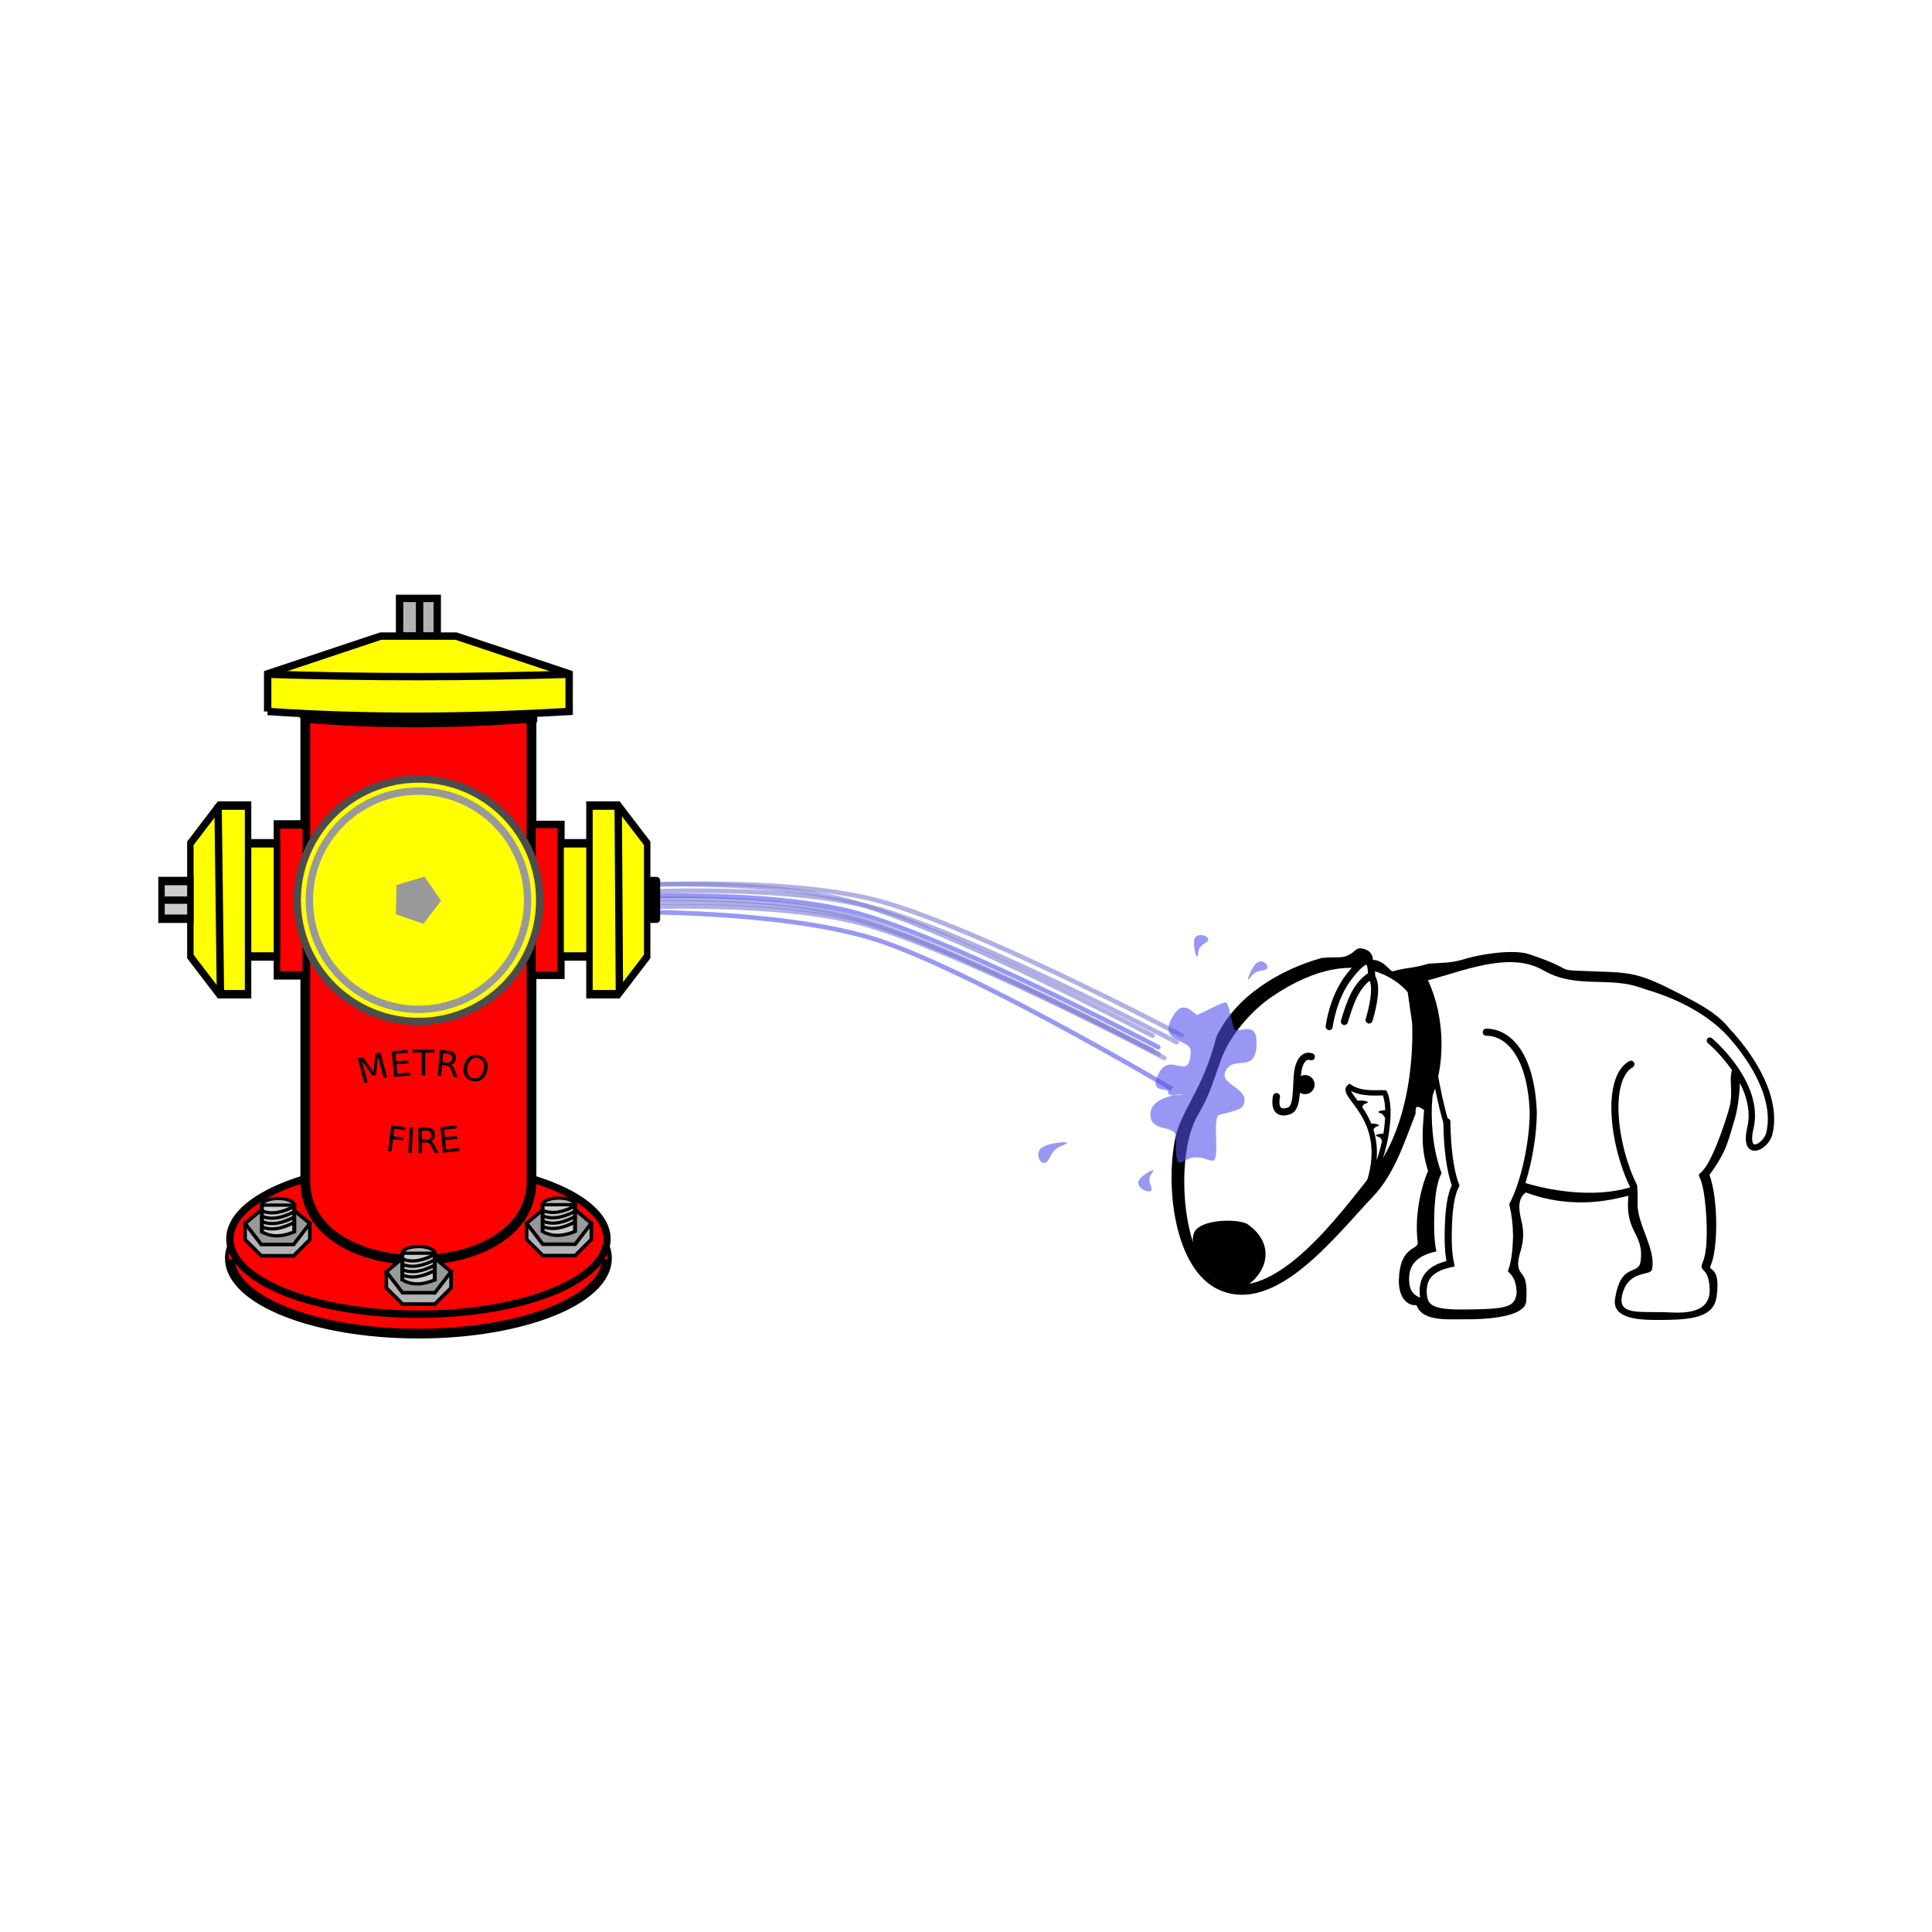 <svg:svg xmlns:dc="http://purl.org/dc/elements/1.1/" xmlns:ns1="http://sodipodi.sourceforge.net/DTD/sodipodi-0.dtd" xmlns:ns2="http://www.inkscape.org/namespaces/inkscape" xmlns:ns4="http://creativecommons.org/ns#" xmlns:rdf="http://www.w3.org/1999/02/22-rdf-syntax-ns#" xmlns:svg="http://www.w3.org/2000/svg" height="1048.624" id="svg4900" version="1.1" viewBox="-85.707 -322.798 1048.624 1048.624" width="1048.624" ns1:docname="Hydrant-Dog-reversed.svg" ns2:version="0.91 r13725">
  <ns1:namedview bordercolor="#666666" borderopacity="1" fit-margin-bottom="0" fit-margin-left="0" fit-margin-right="0" fit-margin-top="0" gridtolerance="10" guidetolerance="10" id="namedview147" objecttolerance="10" pagecolor="#ffffff" showgrid="false" ns2:current-layer="g6438" ns2:cx="470.06467" ns2:cy="259.0697" ns2:pageopacity="0" ns2:pageshadow="2" ns2:window-height="480" ns2:window-width="640" ns2:zoom="0.97452204" />
  <svg:title id="title6553">Hydrant and Dog</svg:title>
  <svg:defs id="defs4902">
    <svg:filter id="filter3488" style="color-interpolation-filters:sRGB">
      <svg:feGaussianBlur id="feGaussianBlur3490" in="SourceGraphic" result="blur" stdDeviation="6" />
      <svg:feDiffuseLighting diffuseConstant="1" id="feDiffuseLighting3492" lighting-color="#ffffff" result="diffuse" surfaceScale="10">
        <svg:feDistantLight azimuth="235" elevation="25" id="feDistantLight3494" />
      </svg:feDiffuseLighting>
      <svg:feComposite id="feComposite3496" in="diffuse" in2="diffuse" k1="1" k2="0" k3="0" k4="0" operator="arithmetic" result="composite1" />
      <svg:feComposite id="feComposite3498" in="composite1" in2="SourceGraphic" k1="1" k2="0" k3="1" k4="0" operator="arithmetic" result="composite2" />
    </svg:filter>
    <svg:filter id="filter3502" style="color-interpolation-filters:sRGB">
      <svg:feGaussianBlur id="feGaussianBlur3504" in="SourceGraphic" result="blur" stdDeviation="6" />
      <svg:feDiffuseLighting diffuseConstant="1" id="feDiffuseLighting3506" lighting-color="#ffffff" result="diffuse" surfaceScale="10">
        <svg:feDistantLight azimuth="235" elevation="25" id="feDistantLight3508" />
      </svg:feDiffuseLighting>
      <svg:feComposite id="feComposite3510" in="diffuse" in2="diffuse" k1="1" k2="0" k3="0" k4="0" operator="arithmetic" result="composite1" />
      <svg:feComposite id="feComposite3512" in="composite1" in2="SourceGraphic" k1="1" k2="0" k3="1" k4="0" operator="arithmetic" result="composite2" />
    </svg:filter>
    <svg:filter height="1.114" id="filter4101" style="color-interpolation-filters:sRGB" width="1.03" x="-0.015" y="-0.057">
      <svg:feGaussianBlur id="feGaussianBlur4103" stdDeviation="0.394" />
    </svg:filter>
    <svg:filter height="1.5" id="filter3648" style="color-interpolation-filters:sRGB" width="1.5" x="-0.25" y="-0.25">
      <svg:feGaussianBlur id="feGaussianBlur3650" result="result1" stdDeviation="4" />
      <svg:feComposite id="feComposite3652" in="result1" in2="result1" operator="in" result="result4" />
      <svg:feGaussianBlur id="feGaussianBlur3654" in="result4" result="result6" stdDeviation="2" />
      <svg:feComposite id="feComposite3656" in="result6" in2="result4" operator="xor" result="result8" />
      <svg:feComposite id="feComposite3658" in="result4" in2="result8" operator="atop" result="fbSourceGraphic" />
      <svg:feSpecularLighting id="feSpecularLighting3660" in="fbSourceGraphic" lighting-color="#ffffff" result="result1" specularConstant="1.3" specularExponent="10" surfaceScale="3">
        <svg:feDistantLight azimuth="235" elevation="55" id="feDistantLight3662" />
      </svg:feSpecularLighting>
      <svg:feComposite id="feComposite3664" in="result1" in2="fbSourceGraphic" operator="atop" result="result2" />
      <svg:feComposite id="feComposite3666" in="fbSourceGraphic" in2="result2" k1="0" k2="1" k3="1" k4="0" operator="arithmetic" result="result4" />
      <svg:feComposite id="feComposite3668" in="result4" in2="SourceGraphic" operator="over" />
      <svg:feBlend id="feBlend3670" in2="result2" mode="multiply" />
    </svg:filter>
  </svg:defs>
  <svg:g id="layer1" transform="translate(-301.27,-297.525)">
    <svg:g id="g6438" transform="translate(-17.082,-5.777)">
      <svg:path d="m 559.29,469.379 c 0,0 79.598,-4.949 130.608,7.256 51.01,12.205 168.339,74.011 168.339,74.011 l 0,0" id="path4424" style="fill:none;fill-rule:evenodd;stroke:#8585d6;stroke-width:2.5;stroke-linecap:round;stroke-linejoin:round;stroke-miterlimit:4;stroke-dasharray:none;stroke-opacity:0.643" ns1:nodetypes="czcc" ns2:connector-curvature="0" />
      <svg:path d="m 559.29,461.379 c 0,0 79.598,-4.949 130.608,7.256 51.01,12.205 168.339,74.011 168.339,74.011 l 0,0" id="path4424-7" style="color:#000000;clip-rule:nonzero;display:inline;overflow:visible;visibility:visible;opacity:1;isolation:auto;mix-blend-mode:normal;color-interpolation:sRGB;color-interpolation-filters:linearRGB;solid-color:#000000;solid-opacity:1;fill:none;fill-opacity:1;fill-rule:evenodd;stroke:#8585d6;stroke-width:2.5;stroke-linecap:round;stroke-linejoin:round;stroke-miterlimit:4;stroke-dasharray:none;stroke-dashoffset:0;stroke-opacity:0.643;color-rendering:auto;image-rendering:auto;shape-rendering:auto;text-rendering:auto;enable-background:accumulate" ns1:nodetypes="czcc" ns2:connector-curvature="0" />
      <svg:path d="m 562.579,471.317 c 0,0 79.598,-4.949 130.608,7.256 51.01,12.205 168.339,74.011 168.339,74.011 l 0,0" id="path4424-2" style="fill:none;fill-rule:evenodd;stroke:#8585d6;stroke-width:2.5;stroke-linecap:round;stroke-linejoin:round;stroke-miterlimit:4;stroke-dasharray:none;stroke-opacity:0.643" ns1:nodetypes="czcc" ns2:connector-curvature="0" />
      <svg:path d="m 575.001,461.174 c 0,0 79.598,-4.949 130.608,7.256 51.01,12.205 168.339,74.011 168.339,74.011 l 0,0" id="path4424-8" style="fill:none;fill-rule:evenodd;stroke:#8585d6;stroke-width:2.5;stroke-linecap:round;stroke-linejoin:round;stroke-miterlimit:4;stroke-dasharray:none;stroke-opacity:0.643" ns1:nodetypes="czcc" ns2:connector-curvature="0" />
      <svg:path d="m 572.341,464.942 c 0,0 79.598,-4.949 130.608,7.256 51.01,12.205 168.339,74.011 168.339,74.011 l 0,0" id="path4424-26" style="fill:none;fill-rule:evenodd;stroke:#8585d6;stroke-width:2.5;stroke-linecap:round;stroke-linejoin:round;stroke-miterlimit:4;stroke-dasharray:none;stroke-opacity:0.643" ns1:nodetypes="czcc" ns2:connector-curvature="0" />
      <svg:path d="m 565.597,473.444 c 0,0 79.598,-4.949 130.608,7.256 51.01,12.205 168.339,74.011 168.339,74.011 l 0,0" id="path4424-6" style="fill:none;fill-rule:evenodd;stroke:#8585d6;stroke-width:2.5;stroke-linecap:round;stroke-linejoin:round;stroke-miterlimit:4;stroke-dasharray:none;stroke-opacity:0.643" ns1:nodetypes="czcc" ns2:connector-curvature="0" />
      <svg:path d="m 574.273,475.565 c 0,0 79.745,-0.995 130.087,13.725 50.342,14.72 164.461,82.27 164.461,82.27 l 0,0" id="path4424-5" style="fill:none;fill-rule:evenodd;stroke:#5252ed;stroke-width:2.5;stroke-linecap:butt;stroke-linejoin:miter;stroke-miterlimit:4;stroke-dasharray:none;stroke-opacity:0.596" ns1:nodetypes="czcc" ns2:connector-curvature="0" />
      <svg:path d="m 562.322,467.602 c 0,0 79.598,-4.949 130.608,7.256 51.01,12.205 168.339,74.011 168.339,74.011 l 0,0" id="path4424-69" style="fill:none;fill-rule:evenodd;stroke:#5252ed;stroke-width:2.5;stroke-linecap:round;stroke-linejoin:round;stroke-miterlimit:4;stroke-dasharray:none;stroke-opacity:0.596" ns1:nodetypes="czcc" ns2:connector-curvature="0" />
      <svg:path d="m 811.051,601.448 c 4.069,-1.976 -10.568,-0.803 -13.642,2.515 -3.702,3.996 1.708,11.649 4.688,5.397 2.933,-6.153 5.003,-5.993 8.954,-7.912 z" id="path11321-1" style="fill:#5252ed;fill-opacity:0.596;fill-rule:evenodd" ns2:connector-curvature="0" />
      <svg:path d="m 858.498,616.392 c 1.59,-2.629 -8.148,2.894 -8.114,6.09 0.041,3.849 9.116,7.166 7.027,2.057 -2.055,-5.029 -0.457,-5.594 1.087,-8.147 z" id="path11323-1" style="fill:#5252ed;fill-opacity:0.596;fill-rule:evenodd" ns2:connector-curvature="0" />
      <svg:path d="m 882.734,499.24 c -0.629,3.09 -3.318,-7.562 -1.32,-10.038 2.406,-2.982 10.148,0.326 5.678,2.962 -4.399,2.595 -3.747,4.076 -4.358,7.076 z" id="path11325-5" style="fill:#5252ed;fill-opacity:0.596;fill-rule:evenodd" ns2:connector-curvature="0" />
      <svg:path d="m 910.656,511.72 c -2.305,2.43 1.845,-7.638 4.86,-9.066 3.63,-1.72 7.737,3.809 2.698,4.514 -4.96,0.695 -5.32,2.192 -7.558,4.551 z" id="path11327-2" style="fill:#5252ed;fill-opacity:0.596;fill-rule:evenodd" ns2:connector-curvature="0" />
      <svg:g id="g4541">
        <svg:ellipse cx="459.742" cy="663.464" id="ellipse4034" rx="102.328" ry="40.868" style="fill:#ff0000;stroke:#000000;stroke-width:5.3;stroke-linecap:round;stroke-linejoin:bevel;stroke-miterlimit:4;stroke-dasharray:none" />
        <svg:path d="m 356.722,656.122 205.57,0 0,7.895 -205.57,0 z" id="path4038" style="fill:#ff0000;fill-rule:evenodd;stroke-width:1.939;stroke-miterlimit:4;stroke-dasharray:none" ns2:connector-curvature="0" />
        <svg:ellipse cx="459.742" cy="652.938" id="path3660" rx="102.328" ry="40.868" style="fill:#ff0000;stroke:#000000;stroke-width:4;stroke-linecap:round;stroke-linejoin:bevel;stroke-miterlimit:4;stroke-dasharray:none" />
        <svg:path d="m 449.515,325.756 0,-20.455 20.455,0 0,20.455 z" id="path3619" style="fill:#b3b3b3;fill-rule:evenodd;stroke:#000000;stroke-width:4;stroke-miterlimit:4;stroke-dasharray:none" ns2:connector-curvature="0" />
        <svg:path d="m 398.358,366.648 0,254.985 c 0,57.545 122.766,56.558 122.766,0 l 0,-254.985 z" id="path3621" style="fill:#ff0000;fill-rule:evenodd;stroke:#000000;stroke-width:5.3;stroke-miterlimit:4;stroke-dasharray:none" ns2:connector-curvature="0" />
        <svg:g id="g3639" style="stroke-width:4.466;stroke-miterlimit:4;stroke-dasharray:none" transform="matrix(0.783,0,0,1.024,852.745,202.959)">
          <svg:path d="m -580,219.74 -20,0 0,80 20,0 z" id="path3623" style="fill:#ff0000;fill-rule:evenodd;stroke:#000000;stroke-width:4.466;stroke-miterlimit:4;stroke-dasharray:none" ns2:connector-curvature="0" />
          <svg:g id="g3633" style="fill:#ffff00;stroke-width:4.466;stroke-miterlimit:4;stroke-dasharray:none" transform="translate(0,-10)">
            <svg:path d="m -600,299.74 -40,0 0,-60 40,0 z" id="path3629" style="fill:#ffff00;fill-rule:evenodd;stroke:#000000;stroke-width:4.466;stroke-miterlimit:4;stroke-dasharray:none" ns2:connector-curvature="0" />
            <svg:path d="m -620,239.74 0,-20 -20,0 -20,20 0,60 20,20 20,0 z" id="path3631" style="fill:#ffff00;fill-rule:evenodd;stroke:#000000;stroke-width:4.466;stroke-miterlimit:4;stroke-dasharray:none" ns2:connector-curvature="0" />
          </svg:g>
          <svg:path d="m -660,249.74 -20,0 0,20 20,0 z" id="path3637" style="fill:#cccccc;fill-rule:evenodd;stroke:#000000;stroke-width:4.466;stroke-miterlimit:4;stroke-dasharray:none" ns2:connector-curvature="0" />
        </svg:g>
        <svg:path d="m 521.435,427.977 15.666,0 0,81.922 -15.666,0 z" id="path3648" style="fill:#ff0000;fill-rule:evenodd;stroke:#000000;stroke-width:4;stroke-miterlimit:4;stroke-dasharray:none" ns2:connector-curvature="0" />
        <svg:g id="g3650" style="fill:#ffff00;stroke-width:4.466;stroke-miterlimit:4;stroke-dasharray:none" transform="matrix(-0.783,0,0,1.024,67.122,192.719)">
          <svg:path d="m -600,299.74 -40,0 0,-60 40,0 z" id="path3652" style="fill:#ffff00;fill-rule:evenodd;stroke:#000000;stroke-width:4.466;stroke-miterlimit:4;stroke-dasharray:none" ns2:connector-curvature="0" />
          <svg:path d="m -620,239.74 0,-20 -20,0 -20,20 0,60 20,20 20,0 z" id="path3654" style="fill:#ffff00;fill-rule:evenodd;stroke:#000000;stroke-width:4.466;stroke-miterlimit:4;stroke-dasharray:none" ns2:connector-curvature="0" />
        </svg:g>
        <svg:path d="m 585.853,458.452 3.098,0 0,20.973 -3.098,0 z" id="path3656" style="fill:#ffff00;fill-opacity:1;fill-rule:evenodd;stroke:#000000;stroke-width:4;stroke-linecap:round;stroke-linejoin:round;stroke-miterlimit:4;stroke-dasharray:none;stroke-opacity:1" ns2:connector-curvature="0" />
        <svg:path d="m 365.669,644.542 0,8.784 8.784,8.784 17.569,0 8.784,-8.784 0,-8.784 z" id="path3664" style="fill:#b3b3b3;fill-rule:evenodd;stroke:#000000;stroke-width:1.939;stroke-miterlimit:4;stroke-dasharray:none" ns2:connector-curvature="0" />
        <svg:path d="m 365.669,644.542 8.784,11.42 17.569,0 8.784,-11.42 -10.541,-8.784 -14.055,0 z" id="path3662" style="fill:#999999;fill-rule:evenodd;stroke:#000000;stroke-width:1.939;stroke-miterlimit:4;stroke-dasharray:none" ns2:connector-curvature="0" />
        <svg:g id="g3682" style="stroke-width:4.852;stroke-miterlimit:4;stroke-dasharray:none" transform="matrix(0.44,0,0,0.363,717.975,424.159)">
          <svg:ellipse cx="-760" cy="579.74" id="path3666" rx="20" ry="10" style="fill:#b3b3b3;stroke:#000000;stroke-width:4.852;stroke-linecap:round;stroke-linejoin:bevel;stroke-miterlimit:4;stroke-dasharray:none" />
          <svg:path d="m -780,579.74 0,40 c 13.333,9.085 26.667,6.516 40,0 l 0,-40 z" id="path3668" style="fill:#cccccc;fill-rule:evenodd;stroke:#000000;stroke-width:4.852;stroke-miterlimit:4;stroke-dasharray:none" ns2:connector-curvature="0" />
          <svg:path d="m -739.78,581.42 c -14.116,8.883 -27.866,13.343 -40.69,6.657" id="path3670" style="fill:none;stroke:#000000;stroke-width:4.852;stroke-miterlimit:4;stroke-dasharray:none" ns2:connector-curvature="0" />
          <svg:path d="m -739.78,589.42 c -14.116,8.883 -27.866,13.343 -40.69,6.657" id="path3676" style="fill:none;stroke:#000000;stroke-width:4.852;stroke-miterlimit:4;stroke-dasharray:none" ns2:connector-curvature="0" />
          <svg:path d="m -739.78,597.42 c -14.116,8.883 -27.866,13.343 -40.69,6.657" id="path3678" style="fill:none;stroke:#000000;stroke-width:4.852;stroke-miterlimit:4;stroke-dasharray:none" ns2:connector-curvature="0" />
          <svg:path d="m -739.78,605.42 c -14.116,8.883 -27.866,13.343 -40.69,6.657" id="path3680" style="fill:none;stroke:#000000;stroke-width:4.852;stroke-miterlimit:4;stroke-dasharray:none" ns2:connector-curvature="0" />
        </svg:g>
        <svg:g id="g3514" style="stroke-width:1.52;stroke-miterlimit:4;stroke-dasharray:none" transform="matrix(2.632,0,0,2.632,117.863,-989.533)">
          <svg:circle cx="129.91" cy="554.2" id="circle3484" r="25" style="fill:#ffff00;stroke:#4d4d4d;stroke-width:1.52;stroke-linecap:round;stroke-linejoin:bevel;stroke-miterlimit:4;stroke-dasharray:none" />
          <svg:circle cx="129.91" cy="554.2" id="circle3486" r="22.5" style="fill:#ffff00;stroke:#999999;stroke-width:1.52;stroke-linecap:round;stroke-linejoin:bevel;stroke-miterlimit:4;stroke-dasharray:none;filter:url(#filter3488)" />
          <svg:circle cx="129.91" cy="554.2" id="circle3500" r="10" style="fill:#ffff00;stroke-width:1.52;stroke-miterlimit:4;stroke-dasharray:none;filter:url(#filter3502)" />
          <svg:path d="m 130.92,559.07 -5.68,-1.989 0.137,-6.017 5.764,-1.729 3.426,4.948 z" id="path3480" style="fill:#999999;stroke-width:1.52;stroke-miterlimit:4;stroke-dasharray:none" ns2:connector-curvature="0" />
        </svg:g>
        <svg:path d="m 22.606,24.531 0,-7.772 23.317,-7.772 15.545,0 23.317,7.772 0,7.772 c -20.727,1.218 -41.453,1.394 -62.18,0 z" id="path4040" style="fill-rule:evenodd;stroke:#000000;stroke-width:1.724;stroke-miterlimit:4;stroke-dasharray:none;filter:url(#filter4101)" transform="matrix(2.018,0,0,2.667,351.387,304.924)" ns2:connector-curvature="0" />
        <svg:path d="m 377.923,366.667 0,-20.455 61.363,-20.455 40.91,0 61.363,20.455 0,20.455 c -54.547,3.207 -109.092,3.669 -163.639,0 z" id="path3617" style="fill:#ffff00;fill-rule:evenodd;stroke:#000000;stroke-width:4;stroke-miterlimit:4;stroke-dasharray:none" ns2:connector-curvature="0" />
        <svg:path d="m 378.202,346.468 c 54.629,1.767 109.26,1.674 163.889,0" id="path3520" style="fill:none;stroke:#000000;stroke-width:4;stroke-miterlimit:4;stroke-dasharray:none" ns2:connector-curvature="0" />
        <svg:path d="m 320.03,469.063 16.776,0" id="path3522" style="fill:none;stroke:#000000;stroke-width:4;stroke-miterlimit:4;stroke-dasharray:none" ns2:connector-curvature="0" />
        <svg:path d="m 351,417.445 1.29,101.947" id="path3528" style="fill:none;stroke:#000000;stroke-width:4;stroke-miterlimit:4;stroke-dasharray:none" ns2:connector-curvature="0" />
        <svg:path d="m 568.192,418.737 0.646,100.655" id="path3530" style="fill:none;stroke:#000000;stroke-width:4;stroke-miterlimit:4;stroke-dasharray:none" ns2:connector-curvature="0" />
        <svg:g id="g3552" style="filter:url(#filter3648)" transform="matrix(1.272,0,0,1.272,720.265,459.558)">
          <svg:path d="m 231.94,108.14 a 29.176,7.355 0 0 1 -14.588,6.37 29.176,7.355 0 0 1 -29.176,0 29.176,7.355 0 0 1 -14.588,-6.37" id="path3534" style="fill:none;stroke:#ff0000;stroke-width:0.5;stroke-linecap:round;stroke-linejoin:bevel" transform="scale(-1,1)" ns2:connector-curvature="0" />
          <svg:g id="text3536">
            <svg:path d="m -216.47,103.63 6.241,0.732 -0.145,1.237 -4.772,-0.559 -0.375,3.201 4.306,0.505 -0.145,1.237 -4.306,-0.505 -0.608,5.187 -1.469,-0.172 1.273,-10.861 z" id="path3674" ns2:connector-curvature="0" />
            <svg:path d="m -208.59,104.39 1.478,0.073 -0.544,10.922 -1.478,-0.073 0.544,-10.922 z" id="path3677" ns2:connector-curvature="0" />
            <svg:path d="m -199.61,110.33 q 0.479,0.154 0.934,0.674 0.462,0.52 0.931,1.436 l 1.548,2.964 -1.589,0.025 -1.443,-2.783 q -0.559,-1.09 -1.077,-1.441 -0.511,-0.351 -1.39,-0.337 l -1.611,0.025 0.073,4.621 -1.479,0.023 -0.172,-10.934 3.339,-0.052 q 1.875,-0.029 2.81,0.74 0.935,0.769 0.96,2.351 0.016,1.033 -0.456,1.721 -0.465,0.689 -1.377,0.967 z m -3.778,-4.534 0.061,3.881 1.86,-0.029 q 1.069,-0.017 1.603,-0.516 0.541,-0.507 0.526,-1.466 -0.015,-0.959 -0.572,-1.434 -0.55,-0.482 -1.619,-0.465 l -1.86,0.029 z" id="path3679" ns2:connector-curvature="0" />
            <svg:path d="m -195.51,104.37 6.871,-0.774 0.139,1.237 -5.4,0.608 0.362,3.217 5.175,-0.583 0.139,1.237 -5.175,0.583 0.444,3.938 5.531,-0.623 0.139,1.237 -7.002,0.789 -1.224,-10.866 z" id="path3681" ns2:connector-curvature="0" />
          </svg:g>
          <svg:path d="m 231.94,-89.541 a 29.176,7.355 0 0 1 -14.588,6.37 29.176,7.355 0 0 1 -29.176,0 29.176,7.355 0 0 1 -14.588,-6.37" id="path3540" style="fill:none;stroke:#ff0000;stroke-width:0.5;stroke-linecap:round;stroke-linejoin:bevel" transform="scale(-1,-1)" ns2:connector-curvature="0" />
          <svg:g id="text3545">
            <svg:path d="m -230.72,74.984 2.13,-0.569 4.616,6.469 0.79,-7.913 2.13,-0.569 2.822,10.565 -1.394,0.372 -2.478,-9.277 -0.789,7.974 -1.437,0.384 -4.66,-6.518 2.478,9.277 -1.387,0.37 -2.822,-10.565 z" id="path3685" ns2:connector-curvature="0" />
            <svg:path d="m -216.17,71.945 6.889,-0.587 0.106,1.241 -5.415,0.462 0.275,3.226 5.189,-0.442 0.106,1.241 -5.189,0.442 0.337,3.948 5.546,-0.473 0.106,1.241 -7.02,0.599 -0.929,-10.896 z" id="path3687" ns2:connector-curvature="0" />
            <svg:path d="m -207.28,71.247 9.251,0.008 -10e-4,1.245 -3.882,-0.004 -0.009,9.69 -1.487,-0.001 0.009,-9.69 -3.882,-0.004 0.001,-1.245 z" id="path3689" ns2:connector-curvature="0" />
            <svg:path d="m -190.96,77.649 q 0.459,0.204 0.855,0.771 0.404,0.567 0.771,1.528 l 1.22,3.114 -1.583,-0.147 -1.134,-2.922 q -0.438,-1.144 -0.916,-1.549 -0.47,-0.404 -1.345,-0.485 l -1.605,-0.149 -0.426,4.602 -1.473,-0.136 1.008,-10.888 3.326,0.308 q 1.867,0.173 2.714,1.038 0.847,0.865 0.701,2.441 -0.095,1.028 -0.639,1.662 -0.537,0.634 -1.473,0.812 z m -3.267,-4.915 -0.358,3.865 1.852,0.172 q 1.065,0.099 1.65,-0.34 0.593,-0.445 0.681,-1.401 0.088,-0.955 -0.414,-1.487 -0.494,-0.539 -1.559,-0.637 l -1.852,-0.172 z" id="path3691" ns2:connector-curvature="0" />
            <svg:path d="m -179.23,74.834 q -1.552,-0.433 -2.792,0.467 -1.233,0.903 -1.791,2.899 -0.556,1.989 0.031,3.4 0.594,1.413 2.146,1.847 1.552,0.433 2.778,-0.471 1.233,-0.903 1.789,-2.892 0.558,-1.996 -0.029,-3.407 -0.58,-1.409 -2.132,-1.843 z m 0.323,-1.157 q 2.215,0.619 3.125,2.478 0.912,1.852 0.215,4.349 -0.696,2.49 -2.438,3.608 -1.74,1.111 -3.955,0.492 -2.222,-0.621 -3.142,-2.474 -0.912,-1.852 -0.215,-4.349 0.698,-2.497 2.438,-3.608 1.749,-1.116 3.971,-0.495 z" id="path3693" ns2:connector-curvature="0" />
          </svg:g>
        </svg:g>
        <svg:g id="g3562" style="stroke-width:4.415;stroke-miterlimit:4;stroke-dasharray:none" transform="matrix(0.439,0,0,0.439,868.851,442.602)">
          <svg:path d="m -798.12,459.74 0,20 20,20 40,0 20,-20 0,-20 z" id="path3564" style="fill:#b3b3b3;fill-rule:evenodd;stroke:#000000;stroke-width:4.415;stroke-miterlimit:4;stroke-dasharray:none" ns2:connector-curvature="0" />
          <svg:path d="m -798.12,459.74 20,26 40,0 20,-26 -24,-20 -32,0 z" id="path3566" style="fill:#999999;fill-rule:evenodd;stroke:#000000;stroke-width:4.415;stroke-miterlimit:4;stroke-dasharray:none" ns2:connector-curvature="0" />
          <svg:g id="g3568" style="stroke-width:4.851;stroke-miterlimit:4;stroke-dasharray:none" transform="matrix(1.003,0,0,0.826,3.989,-41.994)">
            <svg:ellipse cx="-760" cy="579.74" id="ellipse3570" rx="20" ry="10" style="fill:#b3b3b3;stroke:#000000;stroke-width:4.851;stroke-linecap:round;stroke-linejoin:bevel;stroke-miterlimit:4;stroke-dasharray:none" />
            <svg:path d="m -780,579.74 0,40 c 13.333,9.085 26.667,6.516 40,0 l 0,-40 z" id="path3572" style="fill:#cccccc;fill-rule:evenodd;stroke:#000000;stroke-width:4.851;stroke-miterlimit:4;stroke-dasharray:none" ns2:connector-curvature="0" />
            <svg:path d="m -739.78,581.42 c -14.116,8.883 -27.866,13.343 -40.69,6.657" id="path3574" style="fill:none;stroke:#000000;stroke-width:4.851;stroke-miterlimit:4;stroke-dasharray:none" ns2:connector-curvature="0" />
            <svg:path d="m -739.78,589.42 c -14.116,8.883 -27.866,13.343 -40.69,6.657" id="path3576" style="fill:none;stroke:#000000;stroke-width:4.851;stroke-miterlimit:4;stroke-dasharray:none" ns2:connector-curvature="0" />
            <svg:path d="m -739.78,597.42 c -14.116,8.883 -27.866,13.343 -40.69,6.657" id="path3578" style="fill:none;stroke:#000000;stroke-width:4.851;stroke-miterlimit:4;stroke-dasharray:none" ns2:connector-curvature="0" />
            <svg:path d="m -739.78,605.42 c -14.116,8.883 -27.866,13.343 -40.69,6.657" id="path3580" style="fill:none;stroke:#000000;stroke-width:4.851;stroke-miterlimit:4;stroke-dasharray:none" ns2:connector-curvature="0" />
          </svg:g>
        </svg:g>
        <svg:g id="g3582" style="stroke-width:4.415;stroke-miterlimit:4;stroke-dasharray:none" transform="matrix(0.439,0,0,0.439,792.715,468.919)">
          <svg:path d="m -798.12,459.74 0,20 20,20 40,0 20,-20 0,-20 z" id="path3584" style="fill:#b3b3b3;fill-rule:evenodd;stroke:#000000;stroke-width:4.415;stroke-miterlimit:4;stroke-dasharray:none" ns2:connector-curvature="0" />
          <svg:path d="m -798.12,459.74 20,26 40,0 20,-26 -24,-20 -32,0 z" id="path3586" style="fill:#999999;fill-rule:evenodd;stroke:#000000;stroke-width:4.415;stroke-miterlimit:4;stroke-dasharray:none" ns2:connector-curvature="0" />
          <svg:g id="g3588" style="stroke-width:4.851;stroke-miterlimit:4;stroke-dasharray:none" transform="matrix(1.003,0,0,0.826,3.989,-41.994)">
            <svg:ellipse cx="-760" cy="579.74" id="ellipse3590" rx="20" ry="10" style="fill:#b3b3b3;stroke:#000000;stroke-width:4.851;stroke-linecap:round;stroke-linejoin:bevel;stroke-miterlimit:4;stroke-dasharray:none" />
            <svg:path d="m -780,579.74 0,40 c 13.333,9.085 26.667,6.516 40,0 l 0,-40 z" id="path3592" style="fill:#cccccc;fill-rule:evenodd;stroke:#000000;stroke-width:4.851;stroke-miterlimit:4;stroke-dasharray:none" ns2:connector-curvature="0" />
            <svg:path d="m -739.78,581.42 c -14.116,8.883 -27.866,13.343 -40.69,6.657" id="path3594" style="fill:none;stroke:#000000;stroke-width:4.851;stroke-miterlimit:4;stroke-dasharray:none" ns2:connector-curvature="0" />
            <svg:path d="m -739.78,589.42 c -14.116,8.883 -27.866,13.343 -40.69,6.657" id="path3596" style="fill:none;stroke:#000000;stroke-width:4.851;stroke-miterlimit:4;stroke-dasharray:none" ns2:connector-curvature="0" />
            <svg:path d="m -739.78,597.42 c -14.116,8.883 -27.866,13.343 -40.69,6.657" id="path3598" style="fill:none;stroke:#000000;stroke-width:4.851;stroke-miterlimit:4;stroke-dasharray:none" ns2:connector-curvature="0" />
            <svg:path d="m -739.78,605.42 c -14.116,8.883 -27.866,13.343 -40.69,6.657" id="path3600" style="fill:none;stroke:#000000;stroke-width:4.851;stroke-miterlimit:4;stroke-dasharray:none" ns2:connector-curvature="0" />
          </svg:g>
        </svg:g>
        <svg:path d="m 460.382,305.832 0,19.357" id="path3695" style="fill:none;stroke:#000000;stroke-width:4;stroke-miterlimit:4;stroke-dasharray:none" ns2:connector-curvature="0" />
      </svg:g>
      <svg:g id="g6412" transform="translate(690.418,-37.731)">
        <svg:path d="m 278.69,533.36 c -7.135,6.321 -8.582,3.722 -19.085,4.817 -22.514,6.293 -46.72,20.564 -57.242,42.983 -1.626,6.88 -4.925,16.57 -8.942,25.041 -4.017,8.471 -10.853,19.923 -12.649,27.089 -6.538,26.081 -1.835,73.579 22.917,84.927 31.035,14.228 63.857,-29.776 83.902,-50.689 11.957,-12.474 17.713,-31.811 22.964,-44.757 -0.107,-4.573 0.566,-4.716 4.608,-2.097 -0.881,12.375 -1.868,20.505 2.188,33.169 -2.393,4.899 -7.83,21.972 -5.598,39.01 -0.053,3.818 -9.889,1.845 -10.267,20.271 -0.19,9.269 4.559,14.022 9.546,13.473 3.308,9.236 17.355,7.566 26.361,7.702 8.897,0.134 32.584,-0.671 33.209,-9.774 1.072,-15.486 -2.888,-13.467 -4.041,-17.853 -1.869,-7.111 4.862,-12.315 1.383,-26.112 -1.4,-5.553 -2.163,-11.952 2.519,-15.091 26.785,9.931 48.374,3.39 55.658,1.784 -2.245,20.585 9.143,20.311 6.418,36.524 -1.874,6.55 -10.666,0.069 -13.715,19.32 -1.845,11.646 14.805,11.622 25.153,11.566 17.56,-0.094 28.512,-1.666 30.001,-12.854 2.297,-17.262 -5.026,-13.005 -3.208,-16.864 3.817,-8.106 4.329,-35.031 -0.695,-49.055 9.646,-12.978 10.384,-19.614 13.45,-29.335 3.066,-9.721 4.769,-29.827 1.116,-42.495 -3.653,-12.668 -18.143,-20.051 -33.648,-27.931 -15.504,-7.88 -22.032,-9.792 -34.502,-10.327 -37.76,-1.612 -12.917,0.889 -44.371,-9.693 -7.114,-2.393 -23.324,-0.797 -34.62,2.565 -7.147,2.127 -8.987,1.907 -19.86,2.6 -10.327,2.966 -9.886,1.649 -19.193,4.057 -1.474,0.976 -4.531,-5.979 -11.039,-6.087 -0.091,-6.324 -7.626,-6.855 -8.718,-5.887 z" id="path11301-9" style="fill-rule:evenodd" ns1:nodetypes="cccccscccccccsccscccccccczzzcccccccc" ns2:connector-curvature="0" />
        <svg:path d="m 341.28,571.79 c -11.587,0 -22.183,27.137 -21.96,51.023 0.122,13.156 2.187,23.879 5.325,32.131 -2.645,5.143 -3.931,13.531 -4.036,27.135 -0.05,6.514 0.408,11.517 1.239,15.366 -11.917,2.562 -14.796,8.429 -14.796,14.826 0,8.913 3.654,12.161 22.12,11.949 22.677,-0.26 29.231,-0.778 30.522,-10.66 0,-4.742 -1.137,-9.272 -4.486,-12.528 1.455,-4.061 2.307,-9.999 2.548,-18.633 -0.095,-6.429 -0.804,-12.15 -1.978,-17.024 6.484,-12.546 11.02,-34.276 11.02,-50.314 -1.292,-31.638 -13.929,-43.27 -25.516,-43.27 z" id="path11303-4" style="fill:#ffffff;fill-rule:evenodd" ns2:connector-curvature="0" />
        <svg:path d="m 307.26,551.03 c 21.232,-3.284 51.598,-19.965 73.305,-7.425 20.547,11.87 40.924,-0.11 62.209,14.212 15.928,7.255 23.527,78.234 0.77,97.849 -25.286,21.797 -85.748,9.539 -110.45,-12.918 -14.215,-28.308 -12.031,-68.122 -25.836,-91.718 z" id="path11305-8" style="fill:#ffffff;fill-rule:evenodd;stroke:#000000;stroke-width:2.898;stroke-linecap:round" ns1:nodetypes="csccccc" ns2:connector-curvature="0" />
        <svg:path d="m 435.63,587.37 c 0,0 -7.43,23.976 -8.235,33.264 -1.572,18.129 4.291,33.514 3.656,50.67 -0.42,11.325 10.231,24.963 7.809,36.043 -0.746,3.413 -11.936,0.215 -15.718,12.111 -4.344,13.663 9.187,10.193 26.214,11.142 20.528,1.143 22.065,-8.052 20.296,-17.269 -1.429,-7.449 -5.508,-4.664 -3.08,-10.434 2.817,-6.694 2.09,-22.008 1.353,-29.942 -1.926,-20.926 -6.084,-14.577 -1.615,-19.216 4.708,-4.885 10.442,-20.749 13.402,-30.357 2.121,-6.883 2.404,-8.368 1.919,-18.465 -0.485,-10.097 7.779,-15.388 -4.032,-26.793 -11.811,-11.404 -28.352,-19.331 -45.856,-23.883" id="path11307-8" style="fill:#ffffff;fill-rule:evenodd" ns1:nodetypes="csscscccccczzc" ns2:connector-curvature="0" />
        <svg:path d="m 479.198,577.271 c 0,0 29.63,29.298 23.409,56.042 -1.717,7.382 -14.324,14.222 -10.311,-2.948 5.648,-24.165 -22.013,-47.31 -22.013,-47.31" id="path11313-5" style="fill:#ffffff;fill-rule:evenodd;stroke:#000000;stroke-width:3.449;stroke-linecap:round" ns2:connector-curvature="0" />
        <svg:path d="m 327.55,627.08 c 0.122,13.161 1.592,26.313 4.732,34.567 -2.641,5.144 -3.921,13.532 -4.026,27.125 -0.05,6.514 0.408,11.518 1.239,15.366 -11.925,2.562 -14.806,8.427 -14.806,14.826 0,8.913 3.664,12.161 22.129,11.949 22.677,-0.26 29.219,-0.778 30.512,-10.66 0,-4.745 -1.123,-9.271 -4.476,-12.528 1.454,-4.06 2.297,-10.002 2.538,-18.633 -0.095,-6.429 -0.794,-12.15 -1.968,-17.024 6.484,-12.546 11.01,-34.276 11.01,-50.314 -1.292,-31.638 -13.919,-43.27 -25.507,-43.27" id="path11335-4" style="fill:#ffffff;fill-rule:evenodd;stroke:#000000;stroke-width:3.849;stroke-linecap:round" ns2:connector-curvature="0" />
        <svg:path d="m 306.29,556.79 c 0,0 -23.784,-31.292 -73.531,2.284 -11.689,7.89 -23.383,21.785 -27.852,34.451 -5.304,15.037 -6.791,20.271 -12.63,30.159 -13.197,22.346 -8.556,84.396 14.85,91.022 29.261,8.282 62.448,-37.716 79.847,-59.452 25.081,-31.328 21.665,-82.055 21.665,-82.055" id="path11337-2" style="fill:#ffffff;fill-rule:evenodd" ns2:connector-curvature="0" />
        <svg:path d="m 302.63,549.03 c 12.891,9.903 16.85,38.11 7.764,63.484 -0.928,2.593 8.098,3.465 9.134,0.913 8.145,-20.039 6.397,-47.977 -4.111,-66.681 -2.286,-4.069 -16.489,-0.559 -12.788,2.284 z" id="path11339-3" style="fill-rule:evenodd" ns2:connector-curvature="0" />
        <svg:path d="m 331.87,594.71 5.481,79.012" id="path11341-2" style="fill:#ffffff;fill-opacity:0.571;fill-rule:evenodd" ns2:connector-curvature="0" />
        <svg:path d="m 235.04,613.42 c 0,0 -2.526,10.972 6.851,7.764 5.702,-1.95 3.076,-17.022 5.39,-24.271 2.314,-7.248 6.713,-5.074 6.713,-5.074" id="path11343-2" style="fill:none;stroke:#000000;stroke-width:3.849;stroke-linecap:round" ns2:connector-curvature="0" />
        <svg:path d="m 254.12,606.92 c 0,1.954 -1.611,3.54 -3.597,3.54 -1.985,0 -3.597,-1.586 -3.597,-3.54 0,-1.954 1.611,-3.54 3.597,-3.54 1.985,0 3.597,1.586 3.597,3.54 z" id="path11345-1" style="fill-rule:evenodd;stroke:#000000;stroke-width:3.302;stroke-linecap:round" ns2:connector-curvature="0" />
        <svg:path d="m 216.03,717.78 c 13.45,-6.882 19.765,-23.788 3.015,-35.322 -6.645,-3.03 -25.011,-2.145 -28.43,4.308 -4.08,7.698 4.791,28.234 25.416,31.015 z" id="path11347-6" style="fill-rule:evenodd" ns2:connector-curvature="0" />
        <svg:path d="m 285.67,659.22 c 10.533,-34.493 -16.541,-46.469 -10.98,-51.025 6.578,4.482 16.104,2.875 19.054,3.229 4.145,7.943 0.926,33.645 -8.074,47.796 z" id="path11351-5" style="fill:none;stroke:#000000;stroke-width:2.898;stroke-linecap:round" ns2:connector-curvature="0" />
        <svg:path d="m 278.77,615.99 c -0.846,0.866 0.755,2.947 1.897,3.351 1.28,0.452 0.638,-1.65 3.068,-2.22 3.414,-1.078 -3.914,-2.206 -4.965,-1.13 z" id="path11353-7" style="fill-rule:evenodd" ns2:connector-curvature="0" />
        <svg:path d="m 296.23,621.24 c 0.846,0.866 -0.755,2.947 -1.897,3.351 -1.28,0.452 -0.638,-1.65 -3.068,-2.22 -3.414,-1.078 3.914,-2.206 4.965,-1.13 z" id="path11355-6" style="fill-rule:evenodd" ns2:connector-curvature="0" />
        <svg:path d="m 294.93,634 c 0.846,0.866 -0.755,2.947 -1.897,3.351 -1.28,0.452 -0.638,-1.65 -3.068,-2.22 -3.414,-1.078 3.914,-2.206 4.965,-1.13 z" id="path11357-1" style="fill-rule:evenodd" ns2:connector-curvature="0" />
        <svg:path d="m 284.8,628.5 c -0.846,0.866 0.755,2.947 1.897,3.351 1.28,0.452 0.638,-1.65 3.068,-2.22 3.414,-1.078 -3.914,-2.206 -4.965,-1.13 z" id="path11359-8" style="fill-rule:evenodd" ns2:connector-curvature="0" />
        <svg:path d="m 263.67,575.41 c 0,0 1.842,-15.61 10.819,-27.127 14.363,-18.428 11.308,-1.139 12.595,0.969 3.587,5.873 -1.776,22.607 -1.776,22.607" id="path11361-9" style="fill:#ffffff;fill-rule:evenodd;stroke:#000000;stroke-width:3.849;stroke-linecap:round" ns2:connector-curvature="0" />
        <svg:path d="m 271.9,572.67 c 3.054,-10.026 6.26,-19.899 14.371,-24.868" id="path11363-2" style="fill:#ffffff;fill-rule:evenodd;stroke:#000000;stroke-width:3.849;stroke-linecap:round" ns2:connector-curvature="0" />
        <svg:path d="m 427.43,595.85 c -13.637,7.841 -9.681,43.627 1.358,65.97" id="path11367-9" style="fill:none;stroke:#000000;stroke-width:3.849;stroke-linecap:round" ns2:connector-curvature="0" />
      </svg:g>
      <svg:path d="m 898.158,524.615 c 1.672,0.691 3.38,12.753 4.456,14.363 2.112,3.157 13.584,-6.47 11.894,10.568 -1.275,12.855 -12.149,3.942 -16.534,11.992 -4.38,8.039 14.672,9.665 9.197,19.283 -1.548,2.72 -10.922,4.046 -12.898,4.925 -3.302,1.469 -0.343,17.634 -2.031,23.211 -1.531,5.056 -7.352,-4.469 -17.715,2.126 -5.237,3.333 -3.066,-11.67 -3.676,-14.17 -1.384,-5.668 -12.012,-2.314 -13.595,-9.593 -2.466,-11.337 16.011,-12.947 16.883,-12.919 1.857,0.059 -7.99,1.92 -7.49,-1.027 0.5,-2.947 -9.999,1.109 -5.772,-8.844 6.481,-15.261 17.444,4.79 18.055,-13.242 0.251,-7.395 -18.705,-4.155 -9.555,-19.453 6.027,-10.075 11.438,-0.063 13.359,-0.603 1.921,-0.54 13.751,-7.311 15.424,-6.619 z" id="path11297-4" style="fill:#5252ed;fill-opacity:0.596;fill-rule:evenodd" ns2:connector-curvature="0" />
    </svg:g>
  </svg:g>
</svg:svg>